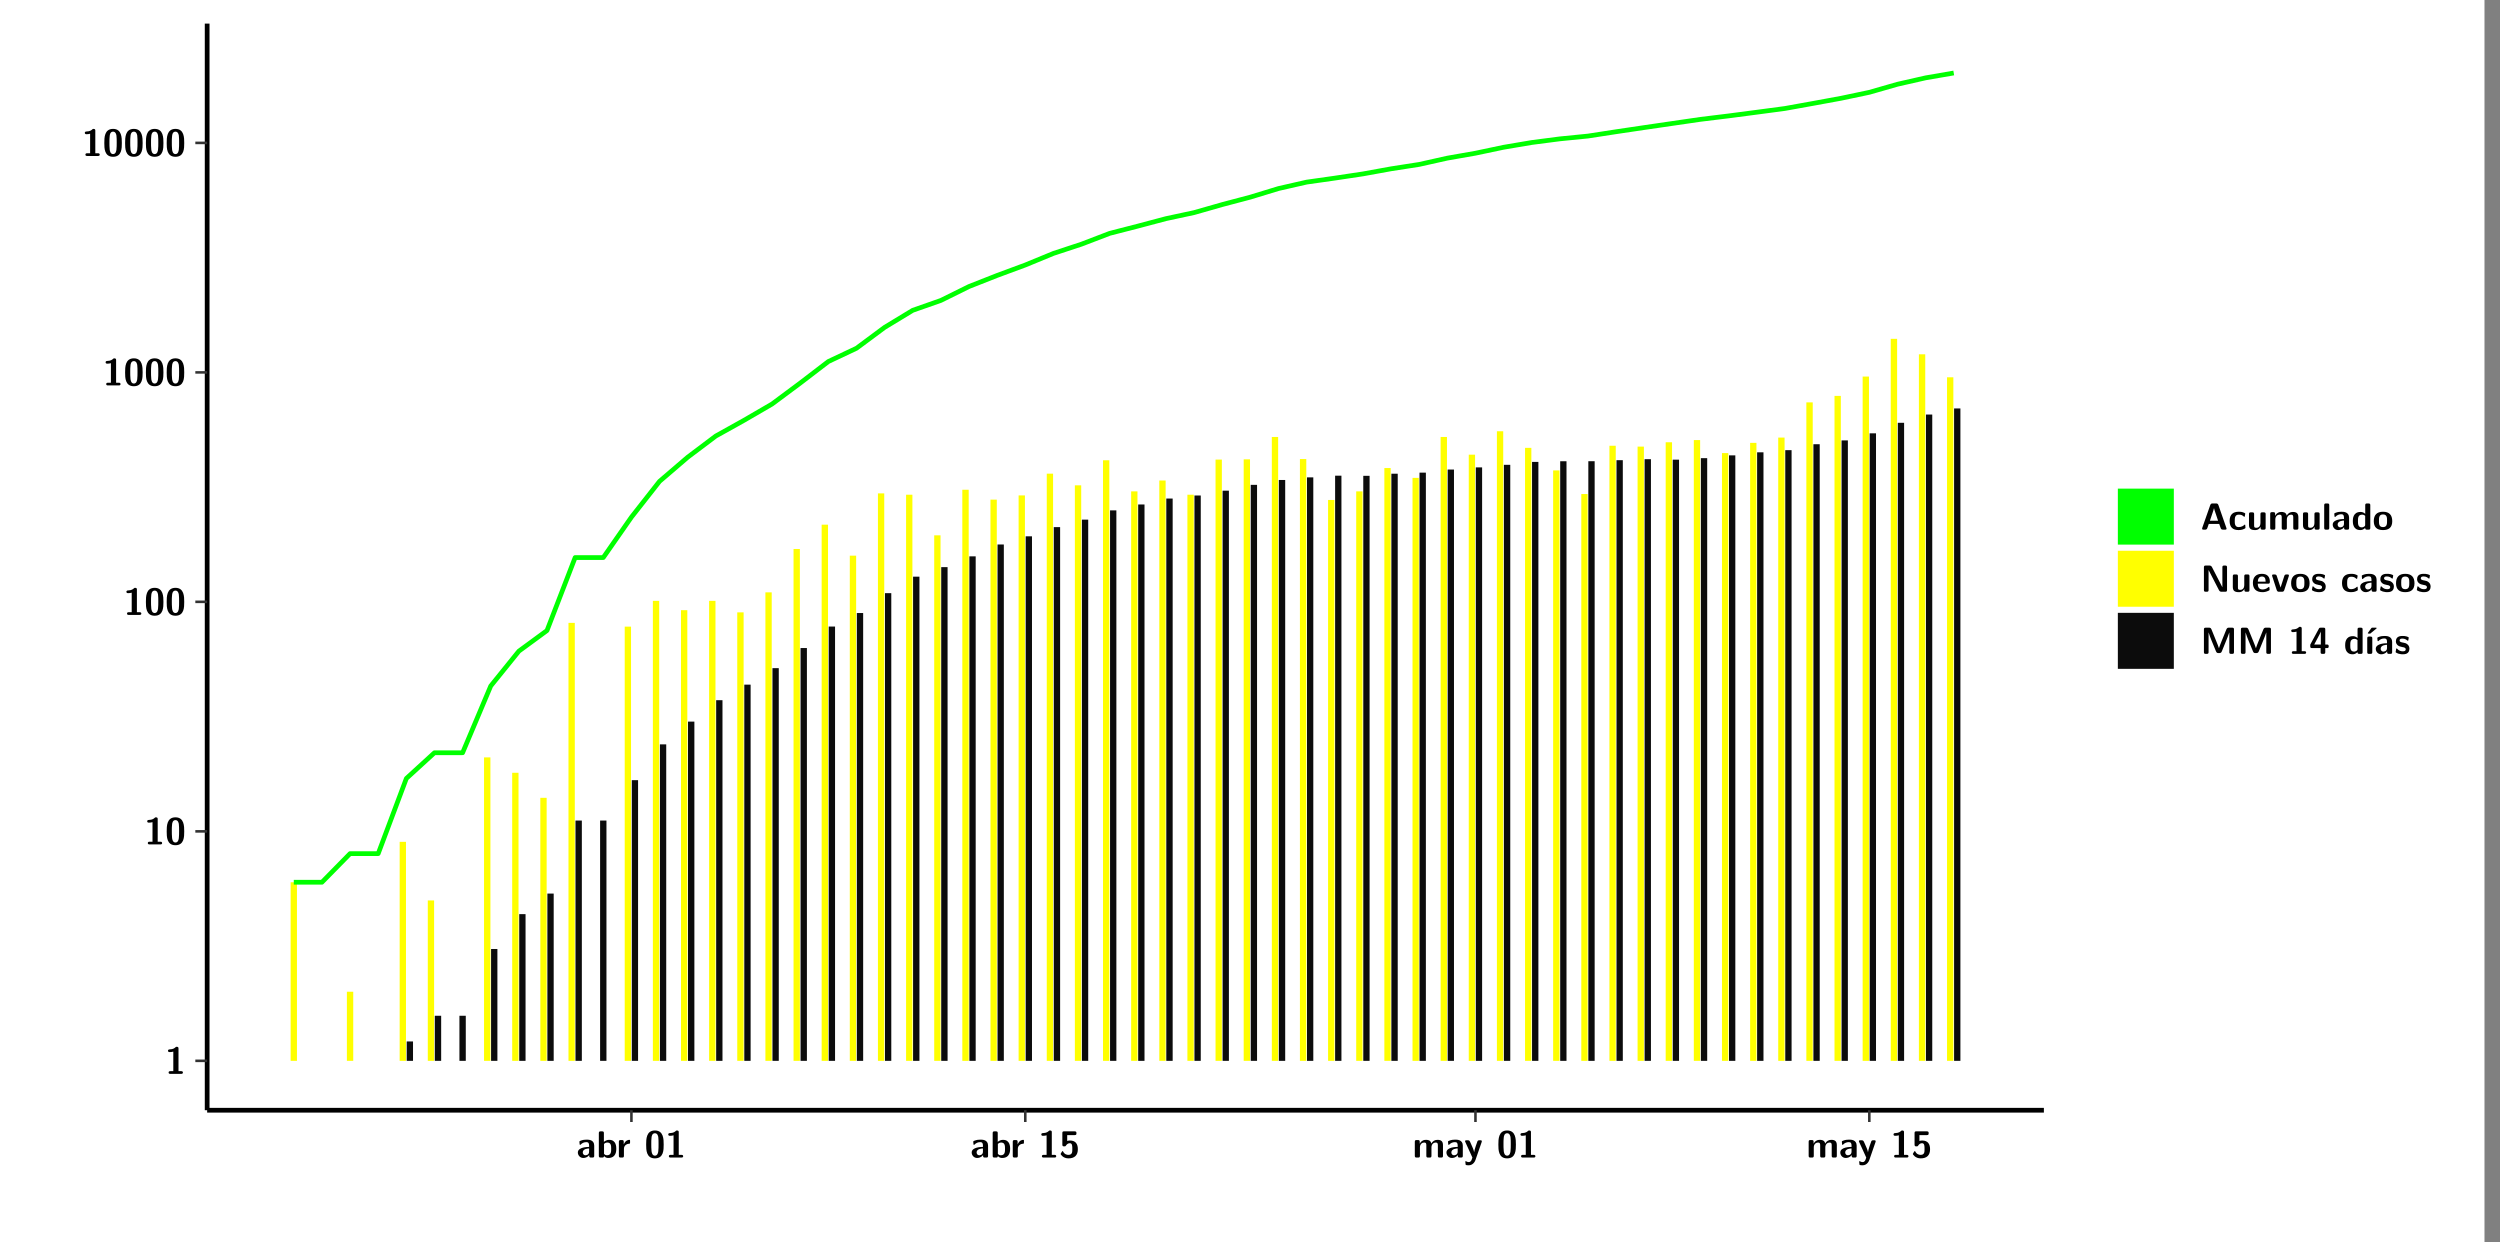 <?xml version="1.0" encoding="UTF-8"?>
<svg xmlns="http://www.w3.org/2000/svg" xmlns:xlink="http://www.w3.org/1999/xlink" width="579.653pt" height="288pt" viewBox="0 0 579.653 288" version="1.1">
<rect x="0" y="0" width="579.653" height="288" fill="#808080" stroke="none"/>
<defs>
<g>
<symbol overflow="visible" id="glyph0-0">
<path style="stroke:none;" d=""/>
</symbol>
<symbol overflow="visible" id="glyph0-1">
<path style="stroke:none;" d="M 3.109 -5.859 C 3.109 -6.016 3.109 -6.281 2.719 -6.281 C 2.547 -6.281 2.516 -6.266 2.406 -6.156 C 2.25 -6.016 1.922 -5.688 1.047 -5.672 C 0.891 -5.672 0.672 -5.609 0.672 -5.359 C 0.672 -5.047 0.969 -5.047 1.094 -5.047 C 1.344 -5.047 1.656 -5.078 1.906 -5.156 L 1.906 -0.625 L 1.234 -0.625 C 1.109 -0.625 0.812 -0.625 0.812 -0.312 C 0.812 0 1.109 0 1.234 0 L 3.719 0 C 3.828 0 4.141 0 4.141 -0.312 C 4.141 -0.625 3.828 -0.625 3.719 -0.625 L 3.109 -0.625 Z M 3.109 -5.859 "/>
</symbol>
<symbol overflow="visible" id="glyph0-2">
<path style="stroke:none;" d="M 4.438 -3 C 4.438 -4.203 4.438 -6.281 2.406 -6.281 C 0.375 -6.281 0.375 -4.219 0.375 -3 C 0.375 -1.812 0.375 0.188 2.406 0.188 C 4.438 0.188 4.438 -1.781 4.438 -3 Z M 2.406 -0.438 C 1.75 -0.438 1.656 -1.25 1.625 -1.484 C 1.562 -1.953 1.562 -2.766 1.562 -3.125 C 1.562 -3.641 1.562 -4.203 1.625 -4.641 C 1.641 -4.875 1.734 -5.641 2.406 -5.641 C 3.047 -5.641 3.156 -4.906 3.188 -4.734 C 3.25 -4.281 3.25 -3.594 3.25 -3.125 C 3.25 -2.625 3.25 -1.953 3.188 -1.469 C 3.156 -1.234 3.062 -0.438 2.406 -0.438 Z M 2.406 -0.438 "/>
</symbol>
<symbol overflow="visible" id="glyph0-3">
<path style="stroke:none;" d="M 4.062 -2.766 C 4.062 -4.156 2.734 -4.156 2.297 -4.156 C 1.891 -4.156 1.453 -4.125 0.859 -3.891 C 0.672 -3.797 0.625 -3.781 0.625 -3.688 C 0.625 -3.625 0.688 -3.109 0.688 -3.047 C 0.703 -2.984 0.75 -2.938 0.812 -2.938 C 0.844 -2.938 0.875 -2.969 0.906 -3 C 1.281 -3.391 1.719 -3.578 2.266 -3.578 C 2.734 -3.578 2.875 -3.297 2.875 -2.781 L 2.875 -2.469 C 2.562 -2.469 0.266 -2.453 0.266 -1.172 C 0.266 -0.547 0.766 0.094 1.531 0.094 C 1.828 0.094 2.484 0.016 2.906 -0.594 L 2.906 -0.422 C 2.906 -0.141 2.969 0 3.328 0 L 3.641 0 C 3.984 0 4.062 -0.109 4.062 -0.422 Z M 2.875 -1.344 C 2.875 -0.531 2.047 -0.531 2.016 -0.531 C 1.641 -0.531 1.406 -0.844 1.406 -1.188 C 1.406 -2.047 2.625 -2.109 2.875 -2.109 Z M 2.875 -1.344 "/>
</symbol>
<symbol overflow="visible" id="glyph0-4">
<path style="stroke:none;" d="M 1.703 -5.656 C 1.703 -5.938 1.641 -6.078 1.281 -6.078 L 0.953 -6.078 C 0.641 -6.078 0.531 -5.984 0.531 -5.656 L 0.531 -0.422 C 0.531 -0.109 0.625 0 0.953 0 L 1.312 0 C 1.453 0 1.719 0 1.734 -0.344 C 2.125 0.094 2.578 0.094 2.719 0.094 C 4.578 0.094 4.578 -1.594 4.578 -2.031 C 4.578 -2.453 4.578 -4.109 2.938 -4.109 C 2.219 -4.109 1.781 -3.703 1.703 -3.625 Z M 1.734 -3.172 C 1.844 -3.281 2.109 -3.484 2.5 -3.484 C 3.391 -3.484 3.391 -2.672 3.391 -2.016 C 3.391 -1.375 3.391 -0.531 2.406 -0.531 C 2.047 -0.531 1.828 -0.75 1.734 -0.875 Z M 1.734 -3.172 "/>
</symbol>
<symbol overflow="visible" id="glyph0-5">
<path style="stroke:none;" d="M 1.703 -2.016 C 1.703 -2.844 2.391 -3.188 2.938 -3.219 C 3.109 -3.234 3.125 -3.234 3.125 -3.469 L 3.125 -3.875 C 3.125 -4.047 3.125 -4.109 2.969 -4.109 C 2.719 -4.109 2.078 -4.031 1.672 -3.078 L 1.656 -3.078 L 1.656 -3.641 C 1.656 -3.922 1.594 -4.062 1.234 -4.062 L 0.953 -4.062 C 0.641 -4.062 0.531 -3.969 0.531 -3.641 L 0.531 -0.422 C 0.531 -0.109 0.625 0 0.953 0 L 1.281 0 C 1.609 0 1.703 -0.109 1.703 -0.422 Z M 1.703 -2.016 "/>
</symbol>
<symbol overflow="visible" id="glyph0-6">
<path style="stroke:none;" d="M 1.859 -5.203 L 3.578 -5.203 C 4 -5.203 4 -5.406 4 -5.641 C 4 -5.875 4 -6.078 3.578 -6.078 L 1.141 -6.078 C 0.875 -6.078 0.734 -6.031 0.734 -5.688 L 0.734 -3 C 0.734 -2.609 0.922 -2.594 1.172 -2.594 C 1.391 -2.594 1.469 -2.594 1.594 -2.812 C 1.812 -3.141 2.109 -3.328 2.469 -3.328 C 3.047 -3.328 3.047 -2.656 3.047 -1.969 C 3.047 -1.297 3.047 -0.625 2.125 -0.625 C 1.844 -0.625 1.25 -0.703 0.906 -1.406 C 0.875 -1.453 0.844 -1.5 0.781 -1.5 C 0.719 -1.5 0.703 -1.469 0.656 -1.391 C 0.531 -1.188 0.328 -0.891 0.328 -0.828 C 0.328 -0.75 0.891 0.188 2.141 0.188 C 3.562 0.188 4.328 -0.516 4.328 -1.938 C 4.328 -3.094 3.844 -3.953 2.5 -3.953 C 2.281 -3.953 2.078 -3.922 1.859 -3.844 Z M 1.859 -5.203 "/>
</symbol>
<symbol overflow="visible" id="glyph0-7">
<path style="stroke:none;" d="M 7.062 -2.844 C 7.062 -3.75 6.672 -4.109 5.781 -4.109 C 5.156 -4.109 4.688 -3.828 4.359 -3.25 C 4.219 -4.078 3.484 -4.109 3.109 -4.109 C 2.938 -4.109 2.578 -4.109 2.188 -3.828 C 1.906 -3.625 1.734 -3.344 1.672 -3.203 L 1.672 -3.641 C 1.672 -3.922 1.609 -4.062 1.25 -4.062 L 0.953 -4.062 C 0.625 -4.062 0.531 -3.969 0.531 -3.641 L 0.531 -0.422 C 0.531 -0.109 0.625 0 0.953 0 L 1.297 0 C 1.625 0 1.719 -0.109 1.719 -0.422 L 1.719 -2.359 C 1.719 -3.141 2.25 -3.484 2.688 -3.484 C 3.109 -3.484 3.203 -3.297 3.203 -2.828 L 3.203 -0.422 C 3.203 -0.109 3.297 0 3.625 0 L 3.969 0 C 4.297 0 4.391 -0.109 4.391 -0.422 L 4.391 -2.359 C 4.391 -3.141 4.922 -3.484 5.359 -3.484 C 5.781 -3.484 5.875 -3.297 5.875 -2.828 L 5.875 -0.422 C 5.875 -0.109 5.969 0 6.297 0 L 6.641 0 C 6.984 0 7.062 -0.109 7.062 -0.422 Z M 7.062 -2.844 "/>
</symbol>
<symbol overflow="visible" id="glyph0-8">
<path style="stroke:none;" d="M 4.109 -3.609 C 4.141 -3.719 4.141 -3.734 4.141 -3.781 C 4.141 -4.016 3.906 -4.016 3.797 -4.016 L 3.609 -4.016 C 3.469 -4.016 3.266 -4.016 3.141 -3.812 C 3.109 -3.766 2.406 -1.828 2.359 -1.25 L 2.344 -1.25 C 2.312 -1.672 1.953 -2.484 1.562 -3.328 C 1.328 -3.891 1.266 -4.016 0.828 -4.016 L 0.594 -4.016 C 0.469 -4.016 0.25 -4.016 0.25 -3.781 C 0.25 -3.75 0.281 -3.688 0.297 -3.641 L 1.953 0 C 1.891 0.188 1.859 0.281 1.828 0.375 C 1.734 0.656 1.578 1.047 1.109 1.047 C 0.812 1.047 0.609 0.922 0.516 0.875 C 0.469 0.844 0.453 0.828 0.422 0.828 C 0.391 0.828 0.312 0.859 0.312 0.969 C 0.312 1.031 0.375 1.641 0.391 1.672 C 0.469 1.781 0.953 1.797 1.094 1.797 C 2.172 1.797 2.609 0.766 2.672 0.547 Z M 4.109 -3.609 "/>
</symbol>
<symbol overflow="visible" id="glyph0-9">
<path style="stroke:none;" d="M 4.156 -5.703 C 4.031 -6.078 3.766 -6.078 3.594 -6.078 L 2.828 -6.078 C 2.641 -6.078 2.391 -6.078 2.266 -5.703 L 0.406 -0.406 C 0.375 -0.297 0.375 -0.281 0.375 -0.234 C 0.375 0 0.594 0 0.703 0 L 1.031 0 C 1.188 0 1.453 0 1.578 -0.344 L 1.922 -1.328 L 4.344 -1.328 L 4.641 -0.484 C 4.75 -0.172 4.812 0 5.234 0 L 5.703 0 C 5.828 0 6.047 0 6.047 -0.234 C 6.047 -0.281 6.047 -0.297 6 -0.406 Z M 2.812 -3.938 C 2.938 -4.328 3.062 -4.656 3.125 -4.969 L 3.141 -4.969 C 3.188 -4.766 3.188 -4.75 3.25 -4.547 L 4.078 -2.078 L 2.188 -2.078 Z M 2.812 -3.938 "/>
</symbol>
<symbol overflow="visible" id="glyph0-10">
<path style="stroke:none;" d="M 4 -0.438 C 4 -0.531 3.969 -0.938 3.953 -1.047 C 3.953 -1.078 3.938 -1.172 3.844 -1.172 C 3.812 -1.172 3.797 -1.172 3.703 -1.078 C 3.562 -0.953 3.141 -0.594 2.422 -0.594 C 1.516 -0.594 1.516 -1.469 1.516 -2.031 C 1.516 -2.75 1.562 -3.484 2.453 -3.484 C 3.031 -3.484 3.266 -3.344 3.578 -3.078 C 3.688 -2.984 3.703 -2.984 3.734 -2.984 C 3.828 -2.984 3.844 -3.062 3.844 -3.094 C 3.859 -3.172 3.953 -3.656 3.953 -3.703 C 3.953 -3.781 3.891 -3.812 3.75 -3.891 C 3.328 -4.078 3.062 -4.156 2.453 -4.156 C 1.141 -4.156 0.328 -3.547 0.328 -2.016 C 0.328 -0.562 1.078 0.094 2.406 0.094 C 2.641 0.094 3.172 0.094 3.75 -0.203 C 4 -0.344 4 -0.344 4 -0.438 Z M 4 -0.438 "/>
</symbol>
<symbol overflow="visible" id="glyph0-11">
<path style="stroke:none;" d="M 4.391 -3.594 C 4.391 -3.875 4.328 -4.016 3.969 -4.016 L 3.609 -4.016 C 3.281 -4.016 3.188 -3.906 3.188 -3.594 L 3.188 -1.516 C 3.188 -0.938 2.891 -0.438 2.266 -0.438 C 1.766 -0.438 1.719 -0.562 1.719 -1.031 L 1.719 -3.594 C 1.719 -3.875 1.656 -4.016 1.297 -4.016 L 0.953 -4.016 C 0.625 -4.016 0.531 -3.922 0.531 -3.594 L 0.531 -1.109 C 0.531 -0.172 1.031 0.094 1.953 0.094 C 2.188 0.094 2.812 0.094 3.219 -0.656 L 3.219 -0.422 C 3.219 -0.141 3.281 0 3.641 0 L 3.969 0 C 4.297 0 4.391 -0.109 4.391 -0.422 Z M 4.391 -3.594 "/>
</symbol>
<symbol overflow="visible" id="glyph0-12">
<path style="stroke:none;" d="M 1.703 -5.656 C 1.703 -5.938 1.641 -6.078 1.281 -6.078 L 0.953 -6.078 C 0.641 -6.078 0.531 -5.984 0.531 -5.656 L 0.531 -0.422 C 0.531 -0.109 0.625 0 0.953 0 L 1.281 0 C 1.609 0 1.703 -0.109 1.703 -0.422 Z M 1.703 -5.656 "/>
</symbol>
<symbol overflow="visible" id="glyph0-13">
<path style="stroke:none;" d="M 4.375 -5.656 C 4.375 -5.938 4.312 -6.078 3.953 -6.078 L 3.625 -6.078 C 3.297 -6.078 3.203 -5.969 3.203 -5.656 L 3.203 -3.672 C 2.812 -4.047 2.375 -4.109 2.109 -4.109 C 0.328 -4.109 0.328 -2.422 0.328 -2 C 0.328 -1.594 0.328 0.094 2.062 0.094 C 2.422 0.094 2.812 -0.016 3.188 -0.406 C 3.188 -0.094 3.297 0 3.609 0 L 3.953 0 C 4.281 0 4.375 -0.109 4.375 -0.422 Z M 3.188 -1.094 C 3.188 -0.953 3.188 -0.875 2.922 -0.688 C 2.703 -0.547 2.5 -0.531 2.406 -0.531 C 1.516 -0.531 1.516 -1.344 1.516 -2 C 1.516 -2.656 1.516 -3.484 2.5 -3.484 C 2.75 -3.484 2.984 -3.391 3.188 -3.203 Z M 3.188 -1.094 "/>
</symbol>
<symbol overflow="visible" id="glyph0-14">
<path style="stroke:none;" d="M 4.547 -1.969 C 4.547 -3.406 3.844 -4.156 2.406 -4.156 C 0.953 -4.156 0.266 -3.391 0.266 -1.969 C 0.266 -0.547 1.031 0.094 2.406 0.094 C 3.781 0.094 4.547 -0.531 4.547 -1.969 Z M 2.406 -0.594 C 1.469 -0.594 1.469 -1.375 1.469 -2.078 C 1.469 -2.75 1.469 -3.531 2.406 -3.531 C 3.344 -3.531 3.344 -2.766 3.344 -2.078 C 3.344 -1.391 3.344 -0.594 2.406 -0.594 Z M 2.406 -0.594 "/>
</symbol>
<symbol overflow="visible" id="glyph0-15">
<path style="stroke:none;" d="M 2.656 -5.734 C 2.469 -6.078 2.203 -6.078 2.031 -6.078 L 1.219 -6.078 C 0.906 -6.078 0.797 -5.984 0.797 -5.656 L 0.797 -0.422 C 0.797 -0.109 0.891 0 1.219 0 L 1.453 0 C 1.781 0 1.875 -0.109 1.875 -0.422 L 1.875 -5.016 L 1.891 -5.016 L 4.297 -0.344 C 4.484 0 4.75 0 4.922 0 L 5.734 0 C 6.062 0 6.156 -0.109 6.156 -0.422 L 6.156 -5.656 C 6.156 -5.938 6.094 -6.078 5.734 -6.078 L 5.5 -6.078 C 5.156 -6.078 5.078 -5.969 5.078 -5.656 L 5.078 -1.062 L 5.062 -1.062 Z M 2.656 -5.734 "/>
</symbol>
<symbol overflow="visible" id="glyph0-16">
<path style="stroke:none;" d="M 3.781 -1.875 C 3.984 -1.875 4.203 -1.891 4.203 -2.281 C 4.203 -3.406 3.672 -4.156 2.359 -4.156 C 0.969 -4.156 0.266 -3.375 0.266 -2.047 C 0.266 -0.609 1.109 0.094 2.484 0.094 C 2.812 0.094 3.312 0.047 3.891 -0.234 C 4.078 -0.328 4.141 -0.359 4.141 -0.469 C 4.141 -0.531 4.125 -0.781 4.109 -0.844 C 4.078 -1.125 4.062 -1.125 3.984 -1.125 C 3.953 -1.125 3.938 -1.125 3.844 -1.047 C 3.328 -0.594 2.797 -0.531 2.516 -0.531 C 1.531 -0.531 1.422 -1.312 1.391 -1.875 Z M 1.406 -2.344 C 1.422 -2.875 1.609 -3.531 2.359 -3.531 C 3.062 -3.531 3.203 -3.031 3.219 -2.344 Z M 1.406 -2.344 "/>
</symbol>
<symbol overflow="visible" id="glyph0-17">
<path style="stroke:none;" d="M 4.109 -3.609 C 4.141 -3.719 4.141 -3.75 4.141 -3.766 C 4.141 -4.016 3.922 -4.016 3.797 -4.016 L 3.609 -4.016 C 3.25 -4.016 3.141 -3.891 3.062 -3.641 L 2.203 -0.984 L 1.328 -3.641 C 1.266 -3.828 1.203 -4.016 0.781 -4.016 L 0.578 -4.016 C 0.453 -4.016 0.234 -4.016 0.234 -3.766 C 0.234 -3.75 0.234 -3.719 0.266 -3.609 L 1.312 -0.375 C 1.438 0 1.703 0 1.859 0 L 2.5 0 C 2.672 0 2.938 0 3.062 -0.375 Z M 4.109 -3.609 "/>
</symbol>
<symbol overflow="visible" id="glyph0-18">
<path style="stroke:none;" d="M 3.469 -1.234 C 3.469 -1.734 3.203 -2.031 3.047 -2.172 C 2.703 -2.484 2.391 -2.547 2.031 -2.609 C 1.547 -2.703 1.188 -2.766 1.188 -3.109 C 1.188 -3.469 1.484 -3.547 1.828 -3.547 C 2.406 -3.547 2.719 -3.328 2.953 -3.125 C 3.047 -3.047 3.062 -3.047 3.094 -3.047 C 3.188 -3.047 3.203 -3.125 3.203 -3.156 C 3.219 -3.219 3.312 -3.719 3.312 -3.766 C 3.312 -3.906 2.844 -4.031 2.75 -4.062 C 2.406 -4.156 2.125 -4.156 1.891 -4.156 C 1.5 -4.156 0.328 -4.156 0.328 -2.906 C 0.328 -2.484 0.516 -2.219 0.75 -2 C 1.062 -1.734 1.406 -1.672 1.906 -1.562 C 2.156 -1.531 2.609 -1.453 2.609 -1.062 C 2.609 -0.656 2.266 -0.594 1.922 -0.594 C 1.531 -0.594 1.047 -0.703 0.625 -1.188 C 0.594 -1.234 0.562 -1.266 0.516 -1.266 C 0.422 -1.266 0.406 -1.188 0.391 -1.125 C 0.375 -1.016 0.266 -0.516 0.266 -0.422 C 0.266 -0.266 0.922 -0.062 0.922 -0.047 C 1.406 0.094 1.766 0.094 1.922 0.094 C 2.359 0.094 3.469 0.062 3.469 -1.234 Z M 3.469 -1.234 "/>
</symbol>
<symbol overflow="visible" id="glyph0-19">
<path style="stroke:none;" d="M 4.859 -2.859 C 4.688 -2.422 4.359 -1.609 4.281 -1.312 C 4.203 -1.625 3.844 -2.484 3.656 -2.953 L 2.531 -5.719 C 2.391 -6.078 2.109 -6.078 1.953 -6.078 L 1.219 -6.078 C 0.906 -6.078 0.797 -5.984 0.797 -5.656 L 0.797 -0.422 C 0.797 -0.109 0.891 0 1.219 0 L 1.453 0 C 1.781 0 1.875 -0.109 1.875 -0.422 L 1.875 -4.953 L 1.891 -4.953 C 1.984 -4.562 2.375 -3.578 2.578 -3.062 L 3.609 -0.562 C 3.766 -0.188 3.969 -0.188 4.266 -0.188 C 4.562 -0.188 4.781 -0.188 4.938 -0.562 L 6.062 -3.328 C 6.141 -3.531 6.625 -4.719 6.672 -4.953 L 6.688 -4.953 L 6.688 -0.422 C 6.688 -0.141 6.75 0 7.109 0 L 7.344 0 C 7.672 0 7.766 -0.109 7.766 -0.422 L 7.766 -5.656 C 7.766 -5.938 7.703 -6.078 7.344 -6.078 L 6.609 -6.078 C 6.391 -6.078 6.172 -6.062 6.016 -5.703 Z M 4.859 -2.859 "/>
</symbol>
<symbol overflow="visible" id="glyph0-20">
<path style="stroke:none;" d="M 0.344 -2.297 C 0.266 -2.172 0.266 -2.141 0.266 -1.984 L 0.266 -1.766 C 0.266 -1.484 0.328 -1.344 0.688 -1.344 L 2.672 -1.344 L 2.672 -0.422 C 2.672 -0.141 2.719 0 3.078 0 L 3.328 0 C 3.656 0 3.75 -0.109 3.75 -0.422 L 3.75 -1.344 L 4.125 -1.344 C 4.391 -1.344 4.547 -1.406 4.547 -1.75 C 4.547 -2.078 4.422 -2.172 4.125 -2.172 L 3.75 -2.172 L 3.75 -5.656 C 3.75 -5.984 3.656 -6.078 3.328 -6.078 L 2.688 -6.078 C 2.531 -6.078 2.391 -6.078 2.281 -5.875 Z M 1.188 -2.172 C 2.578 -4.75 2.672 -5.016 2.703 -5.156 L 2.719 -5.156 L 2.719 -2.172 Z M 1.188 -2.172 "/>
</symbol>
<symbol overflow="visible" id="glyph0-21">
<path style="stroke:none;" d="M 3.906 -5.844 C 3.953 -5.875 4 -5.922 4 -5.969 C 4 -6.078 3.906 -6.078 3.766 -6.078 L 3.047 -6.078 C 2.875 -6.078 2.859 -6.078 2.781 -5.984 L 2.031 -4.953 C 1.953 -4.859 1.953 -4.844 1.953 -4.828 C 1.953 -4.703 2.047 -4.703 2.188 -4.703 L 2.516 -4.703 Z M 3.906 -5.844 "/>
</symbol>
<symbol overflow="visible" id="glyph0-22">
<path style="stroke:none;" d="M 1.703 -3.594 C 1.703 -3.875 1.641 -4.016 1.281 -4.016 L 0.953 -4.016 C 0.641 -4.016 0.531 -3.922 0.531 -3.594 L 0.531 -0.422 C 0.531 -0.109 0.625 0 0.953 0 L 1.281 0 C 1.609 0 1.703 -0.109 1.703 -0.422 Z M 1.703 -3.594 "/>
</symbol>
</g>
<clipPath id="clip1">
  <path d="M 0 0 L 576.008 0 L 576.008 288 L 0 288 Z M 0 0 "/>
</clipPath>
<clipPath id="clip2">
  <path d="M 48.031 5.477 L 473.898 5.477 L 473.898 257.414 L 48.031 257.414 Z M 48.031 5.477 "/>
</clipPath>
</defs>
<g id="surface1">
<g clip-path="url(#clip1)" clip-rule="nonzero">
<path style="fill-rule:nonzero;fill:rgb(100%,100%,100%);fill-opacity:1;stroke-width:0.598;stroke-linecap:round;stroke-linejoin:round;stroke:rgb(100%,100%,100%);stroke-opacity:1;stroke-miterlimit:10;" d="M 0 0 L 0 288.004 L 576.008 288.004 L 576.008 0 Z M 0 0 " transform="matrix(1,0,0,-1,0,288)"/>
</g>
<g clip-path="url(#clip2)" clip-rule="nonzero">
<path style=" stroke:none;fill-rule:nonzero;fill:rgb(100%,100%,100%);fill-opacity:1;" d="M 48.031 257.414 L 48.031 5.477 L 473.898 5.477 L 473.898 257.414 Z M 48.031 257.414 "/>
</g>
<path style=" stroke:none;fill-rule:nonzero;fill:rgb(100%,100%,0%);fill-opacity:1;" d="M 67.387 245.969 L 67.387 204.562 L 68.852 204.562 L 68.852 245.969 Z M 67.387 245.969 "/>
<path style=" stroke:none;fill-rule:nonzero;fill:rgb(100%,100%,0%);fill-opacity:1;" d="M 80.43 245.969 L 80.43 229.945 L 81.902 229.945 L 81.902 245.969 Z M 80.43 245.969 "/>
<path style=" stroke:none;fill-rule:nonzero;fill:rgb(100%,100%,0%);fill-opacity:1;" d="M 92.664 245.969 L 92.664 195.188 L 94.129 195.188 L 94.129 245.969 Z M 92.664 245.969 "/>
<path style=" stroke:none;fill-rule:nonzero;fill:rgb(4.999%,4.999%,4.999%);fill-opacity:1;" d="M 94.297 245.969 L 94.297 241.473 L 95.762 241.473 L 95.762 245.969 Z M 94.297 245.969 "/>
<path style=" stroke:none;fill-rule:nonzero;fill:rgb(100%,100%,0%);fill-opacity:1;" d="M 99.188 245.969 L 99.188 208.777 L 100.652 208.777 L 100.652 245.969 Z M 99.188 245.969 "/>
<path style=" stroke:none;fill-rule:nonzero;fill:rgb(4.999%,4.999%,4.999%);fill-opacity:1;" d="M 100.812 245.969 L 100.812 235.516 L 102.289 235.516 L 102.289 245.969 Z M 100.812 245.969 "/>
<path style=" stroke:none;fill-rule:nonzero;fill:rgb(4.999%,4.999%,4.999%);fill-opacity:1;" d="M 106.523 245.969 L 106.523 235.516 L 107.996 235.516 L 107.996 245.969 Z M 106.523 245.969 "/>
<path style=" stroke:none;fill-rule:nonzero;fill:rgb(100%,100%,0%);fill-opacity:1;" d="M 112.23 245.969 L 112.23 175.609 L 113.707 175.609 L 113.707 245.969 Z M 112.23 245.969 "/>
<path style=" stroke:none;fill-rule:nonzero;fill:rgb(4.999%,4.999%,4.999%);fill-opacity:1;" d="M 113.863 245.969 L 113.863 220.035 L 115.328 220.035 L 115.328 245.969 Z M 113.863 245.969 "/>
<path style=" stroke:none;fill-rule:nonzero;fill:rgb(100%,100%,0%);fill-opacity:1;" d="M 118.758 245.969 L 118.758 179.176 L 120.223 179.176 L 120.223 245.969 Z M 118.758 245.969 "/>
<path style=" stroke:none;fill-rule:nonzero;fill:rgb(4.999%,4.999%,4.999%);fill-opacity:1;" d="M 120.391 245.969 L 120.391 211.953 L 121.855 211.953 L 121.855 245.969 Z M 120.391 245.969 "/>
<path style=" stroke:none;fill-rule:nonzero;fill:rgb(100%,100%,0%);fill-opacity:1;" d="M 125.281 245.969 L 125.281 184.984 L 126.746 184.984 L 126.746 245.969 Z M 125.281 245.969 "/>
<path style=" stroke:none;fill-rule:nonzero;fill:rgb(4.999%,4.999%,4.999%);fill-opacity:1;" d="M 126.914 245.969 L 126.914 207.184 L 128.379 207.184 L 128.379 245.969 Z M 126.914 245.969 "/>
<path style=" stroke:none;fill-rule:nonzero;fill:rgb(100%,100%,0%);fill-opacity:1;" d="M 131.809 245.969 L 131.809 144.418 L 133.273 144.418 L 133.273 245.969 Z M 131.809 245.969 "/>
<path style=" stroke:none;fill-rule:nonzero;fill:rgb(4.999%,4.999%,4.999%);fill-opacity:1;" d="M 133.43 245.969 L 133.43 190.254 L 134.906 190.254 L 134.906 245.969 Z M 133.43 245.969 "/>
<path style=" stroke:none;fill-rule:nonzero;fill:rgb(4.999%,4.999%,4.999%);fill-opacity:1;" d="M 139.141 245.969 L 139.141 190.254 L 140.613 190.254 L 140.613 245.969 Z M 139.141 245.969 "/>
<path style=" stroke:none;fill-rule:nonzero;fill:rgb(100%,100%,0%);fill-opacity:1;" d="M 144.848 245.969 L 144.848 145.293 L 146.312 145.293 L 146.312 245.969 Z M 144.848 245.969 "/>
<path style=" stroke:none;fill-rule:nonzero;fill:rgb(4.999%,4.999%,4.999%);fill-opacity:1;" d="M 146.484 245.969 L 146.484 180.891 L 147.945 180.891 L 147.945 245.969 Z M 146.484 245.969 "/>
<path style=" stroke:none;fill-rule:nonzero;fill:rgb(100%,100%,0%);fill-opacity:1;" d="M 151.375 245.969 L 151.375 139.316 L 152.84 139.316 L 152.84 245.969 Z M 151.375 245.969 "/>
<path style=" stroke:none;fill-rule:nonzero;fill:rgb(4.999%,4.999%,4.999%);fill-opacity:1;" d="M 153.008 245.969 L 153.008 172.59 L 154.473 172.59 L 154.473 245.969 Z M 153.008 245.969 "/>
<path style=" stroke:none;fill-rule:nonzero;fill:rgb(100%,100%,0%);fill-opacity:1;" d="M 157.898 245.969 L 157.898 141.477 L 159.363 141.477 L 159.363 245.969 Z M 157.898 245.969 "/>
<path style=" stroke:none;fill-rule:nonzero;fill:rgb(4.999%,4.999%,4.999%);fill-opacity:1;" d="M 159.523 245.969 L 159.523 167.312 L 161 167.312 L 161 245.969 Z M 159.523 245.969 "/>
<path style=" stroke:none;fill-rule:nonzero;fill:rgb(100%,100%,0%);fill-opacity:1;" d="M 164.414 245.969 L 164.414 139.316 L 165.891 139.316 L 165.891 245.969 Z M 164.414 245.969 "/>
<path style=" stroke:none;fill-rule:nonzero;fill:rgb(4.999%,4.999%,4.999%);fill-opacity:1;" d="M 166.051 245.969 L 166.051 162.348 L 167.516 162.348 L 167.516 245.969 Z M 166.051 245.969 "/>
<path style=" stroke:none;fill-rule:nonzero;fill:rgb(100%,100%,0%);fill-opacity:1;" d="M 170.941 245.969 L 170.941 141.984 L 172.414 141.984 L 172.414 245.969 Z M 170.941 245.969 "/>
<path style=" stroke:none;fill-rule:nonzero;fill:rgb(4.999%,4.999%,4.999%);fill-opacity:1;" d="M 172.574 245.969 L 172.574 158.742 L 174.039 158.742 L 174.039 245.969 Z M 172.574 245.969 "/>
<path style=" stroke:none;fill-rule:nonzero;fill:rgb(100%,100%,0%);fill-opacity:1;" d="M 177.469 245.969 L 177.469 137.344 L 178.93 137.344 L 178.93 245.969 Z M 177.469 245.969 "/>
<path style=" stroke:none;fill-rule:nonzero;fill:rgb(4.999%,4.999%,4.999%);fill-opacity:1;" d="M 179.102 245.969 L 179.102 154.918 L 180.566 154.918 L 180.566 245.969 Z M 179.102 245.969 "/>
<path style=" stroke:none;fill-rule:nonzero;fill:rgb(100%,100%,0%);fill-opacity:1;" d="M 183.992 245.969 L 183.992 127.289 L 185.457 127.289 L 185.457 245.969 Z M 183.992 245.969 "/>
<path style=" stroke:none;fill-rule:nonzero;fill:rgb(4.999%,4.999%,4.999%);fill-opacity:1;" d="M 185.617 245.969 L 185.617 150.254 L 187.09 150.254 L 187.09 245.969 Z M 185.617 245.969 "/>
<path style=" stroke:none;fill-rule:nonzero;fill:rgb(100%,100%,0%);fill-opacity:1;" d="M 190.508 245.969 L 190.508 121.652 L 191.984 121.652 L 191.984 245.969 Z M 190.508 245.969 "/>
<path style=" stroke:none;fill-rule:nonzero;fill:rgb(4.999%,4.999%,4.999%);fill-opacity:1;" d="M 192.141 245.969 L 192.141 145.273 L 193.617 145.273 L 193.617 245.969 Z M 192.141 245.969 "/>
<path style=" stroke:none;fill-rule:nonzero;fill:rgb(100%,100%,0%);fill-opacity:1;" d="M 197.035 245.969 L 197.035 128.836 L 198.508 128.836 L 198.508 245.969 Z M 197.035 245.969 "/>
<path style=" stroke:none;fill-rule:nonzero;fill:rgb(4.999%,4.999%,4.999%);fill-opacity:1;" d="M 198.668 245.969 L 198.668 142.137 L 200.133 142.137 L 200.133 245.969 Z M 198.668 245.969 "/>
<path style=" stroke:none;fill-rule:nonzero;fill:rgb(100%,100%,0%);fill-opacity:1;" d="M 203.559 245.969 L 203.559 114.398 L 205.023 114.398 L 205.023 245.969 Z M 203.559 245.969 "/>
<path style=" stroke:none;fill-rule:nonzero;fill:rgb(4.999%,4.999%,4.999%);fill-opacity:1;" d="M 205.191 245.969 L 205.191 137.531 L 206.656 137.531 L 206.656 245.969 Z M 205.191 245.969 "/>
<path style=" stroke:none;fill-rule:nonzero;fill:rgb(100%,100%,0%);fill-opacity:1;" d="M 210.086 245.969 L 210.086 114.707 L 211.551 114.707 L 211.551 245.969 Z M 210.086 245.969 "/>
<path style=" stroke:none;fill-rule:nonzero;fill:rgb(4.999%,4.999%,4.999%);fill-opacity:1;" d="M 211.707 245.969 L 211.707 133.707 L 213.184 133.707 L 213.184 245.969 Z M 211.707 245.969 "/>
<path style=" stroke:none;fill-rule:nonzero;fill:rgb(100%,100%,0%);fill-opacity:1;" d="M 216.609 245.969 L 216.609 124.121 L 218.074 124.121 L 218.074 245.969 Z M 216.609 245.969 "/>
<path style=" stroke:none;fill-rule:nonzero;fill:rgb(4.999%,4.999%,4.999%);fill-opacity:1;" d="M 218.234 245.969 L 218.234 131.496 L 219.707 131.496 L 219.707 245.969 Z M 218.234 245.969 "/>
<path style=" stroke:none;fill-rule:nonzero;fill:rgb(100%,100%,0%);fill-opacity:1;" d="M 223.125 245.969 L 223.125 113.551 L 224.602 113.551 L 224.602 245.969 Z M 223.125 245.969 "/>
<path style=" stroke:none;fill-rule:nonzero;fill:rgb(4.999%,4.999%,4.999%);fill-opacity:1;" d="M 224.762 245.969 L 224.762 128.996 L 226.223 128.996 L 226.223 245.969 Z M 224.762 245.969 "/>
<path style=" stroke:none;fill-rule:nonzero;fill:rgb(100%,100%,0%);fill-opacity:1;" d="M 229.652 245.969 L 229.652 115.844 L 231.117 115.844 L 231.117 245.969 Z M 229.652 245.969 "/>
<path style=" stroke:none;fill-rule:nonzero;fill:rgb(4.999%,4.999%,4.999%);fill-opacity:1;" d="M 231.285 245.969 L 231.285 126.246 L 232.75 126.246 L 232.75 245.969 Z M 231.285 245.969 "/>
<path style=" stroke:none;fill-rule:nonzero;fill:rgb(100%,100%,0%);fill-opacity:1;" d="M 236.176 245.969 L 236.176 114.867 L 237.641 114.867 L 237.641 245.969 Z M 236.176 245.969 "/>
<path style=" stroke:none;fill-rule:nonzero;fill:rgb(4.999%,4.999%,4.999%);fill-opacity:1;" d="M 237.812 245.969 L 237.812 124.352 L 239.277 124.352 L 239.277 245.969 Z M 237.812 245.969 "/>
<path style=" stroke:none;fill-rule:nonzero;fill:rgb(100%,100%,0%);fill-opacity:1;" d="M 242.703 245.969 L 242.703 109.824 L 244.168 109.824 L 244.168 245.969 Z M 242.703 245.969 "/>
<path style=" stroke:none;fill-rule:nonzero;fill:rgb(4.999%,4.999%,4.999%);fill-opacity:1;" d="M 244.328 245.969 L 244.328 122.219 L 245.801 122.219 L 245.801 245.969 Z M 244.328 245.969 "/>
<path style=" stroke:none;fill-rule:nonzero;fill:rgb(100%,100%,0%);fill-opacity:1;" d="M 249.219 245.969 L 249.219 112.527 L 250.691 112.527 L 250.691 245.969 Z M 249.219 245.969 "/>
<path style=" stroke:none;fill-rule:nonzero;fill:rgb(4.999%,4.999%,4.999%);fill-opacity:1;" d="M 250.852 245.969 L 250.852 120.484 L 252.316 120.484 L 252.316 245.969 Z M 250.852 245.969 "/>
<path style=" stroke:none;fill-rule:nonzero;fill:rgb(100%,100%,0%);fill-opacity:1;" d="M 255.746 245.969 L 255.746 106.719 L 257.207 106.719 L 257.207 245.969 Z M 255.746 245.969 "/>
<path style=" stroke:none;fill-rule:nonzero;fill:rgb(4.999%,4.999%,4.999%);fill-opacity:1;" d="M 257.379 245.969 L 257.379 118.336 L 258.844 118.336 L 258.844 245.969 Z M 257.379 245.969 "/>
<path style=" stroke:none;fill-rule:nonzero;fill:rgb(100%,100%,0%);fill-opacity:1;" d="M 262.27 245.969 L 262.27 113.93 L 263.734 113.93 L 263.734 245.969 Z M 262.27 245.969 "/>
<path style=" stroke:none;fill-rule:nonzero;fill:rgb(4.999%,4.999%,4.999%);fill-opacity:1;" d="M 263.902 245.969 L 263.902 116.969 L 265.367 116.969 L 265.367 245.969 Z M 263.902 245.969 "/>
<path style=" stroke:none;fill-rule:nonzero;fill:rgb(100%,100%,0%);fill-opacity:1;" d="M 268.797 245.969 L 268.797 111.41 L 270.262 111.41 L 270.262 245.969 Z M 268.797 245.969 "/>
<path style=" stroke:none;fill-rule:nonzero;fill:rgb(4.999%,4.999%,4.999%);fill-opacity:1;" d="M 270.418 245.969 L 270.418 115.594 L 271.895 115.594 L 271.895 245.969 Z M 270.418 245.969 "/>
<path style=" stroke:none;fill-rule:nonzero;fill:rgb(100%,100%,0%);fill-opacity:1;" d="M 275.312 245.969 L 275.312 114.707 L 276.785 114.707 L 276.785 245.969 Z M 275.312 245.969 "/>
<path style=" stroke:none;fill-rule:nonzero;fill:rgb(4.999%,4.999%,4.999%);fill-opacity:1;" d="M 276.945 245.969 L 276.945 114.887 L 278.41 114.887 L 278.41 245.969 Z M 276.945 245.969 "/>
<path style=" stroke:none;fill-rule:nonzero;fill:rgb(100%,100%,0%);fill-opacity:1;" d="M 281.836 245.969 L 281.836 106.559 L 283.301 106.559 L 283.301 245.969 Z M 281.836 245.969 "/>
<path style=" stroke:none;fill-rule:nonzero;fill:rgb(4.999%,4.999%,4.999%);fill-opacity:1;" d="M 283.469 245.969 L 283.469 113.77 L 284.934 113.77 L 284.934 245.969 Z M 283.469 245.969 "/>
<path style=" stroke:none;fill-rule:nonzero;fill:rgb(100%,100%,0%);fill-opacity:1;" d="M 288.363 245.969 L 288.363 106.5 L 289.828 106.5 L 289.828 245.969 Z M 288.363 245.969 "/>
<path style=" stroke:none;fill-rule:nonzero;fill:rgb(4.999%,4.999%,4.999%);fill-opacity:1;" d="M 289.996 245.969 L 289.996 112.418 L 291.461 112.418 L 291.461 245.969 Z M 289.996 245.969 "/>
<path style=" stroke:none;fill-rule:nonzero;fill:rgb(100%,100%,0%);fill-opacity:1;" d="M 294.887 245.969 L 294.887 101.316 L 296.352 101.316 L 296.352 245.969 Z M 294.887 245.969 "/>
<path style=" stroke:none;fill-rule:nonzero;fill:rgb(4.999%,4.999%,4.999%);fill-opacity:1;" d="M 296.512 245.969 L 296.512 111.289 L 297.988 111.289 L 297.988 245.969 Z M 296.512 245.969 "/>
<path style=" stroke:none;fill-rule:nonzero;fill:rgb(100%,100%,0%);fill-opacity:1;" d="M 301.402 245.969 L 301.402 106.438 L 302.879 106.438 L 302.879 245.969 Z M 301.402 245.969 "/>
<path style=" stroke:none;fill-rule:nonzero;fill:rgb(4.999%,4.999%,4.999%);fill-opacity:1;" d="M 303.039 245.969 L 303.039 110.684 L 304.504 110.684 L 304.504 245.969 Z M 303.039 245.969 "/>
<path style=" stroke:none;fill-rule:nonzero;fill:rgb(100%,100%,0%);fill-opacity:1;" d="M 307.93 245.969 L 307.93 115.922 L 309.402 115.922 L 309.402 245.969 Z M 307.93 245.969 "/>
<path style=" stroke:none;fill-rule:nonzero;fill:rgb(4.999%,4.999%,4.999%);fill-opacity:1;" d="M 309.562 245.969 L 309.562 110.293 L 311.027 110.293 L 311.027 245.969 Z M 309.562 245.969 "/>
<path style=" stroke:none;fill-rule:nonzero;fill:rgb(100%,100%,0%);fill-opacity:1;" d="M 314.453 245.969 L 314.453 113.93 L 315.918 113.93 L 315.918 245.969 Z M 314.453 245.969 "/>
<path style=" stroke:none;fill-rule:nonzero;fill:rgb(4.999%,4.999%,4.999%);fill-opacity:1;" d="M 316.09 245.969 L 316.09 110.324 L 317.555 110.324 L 317.555 245.969 Z M 316.09 245.969 "/>
<path style=" stroke:none;fill-rule:nonzero;fill:rgb(100%,100%,0%);fill-opacity:1;" d="M 320.98 245.969 L 320.98 108.52 L 322.445 108.52 L 322.445 245.969 Z M 320.98 245.969 "/>
<path style=" stroke:none;fill-rule:nonzero;fill:rgb(4.999%,4.999%,4.999%);fill-opacity:1;" d="M 322.605 245.969 L 322.605 109.836 L 324.078 109.836 L 324.078 245.969 Z M 322.605 245.969 "/>
<path style=" stroke:none;fill-rule:nonzero;fill:rgb(100%,100%,0%);fill-opacity:1;" d="M 327.508 245.969 L 327.508 110.801 L 328.969 110.801 L 328.969 245.969 Z M 327.508 245.969 "/>
<path style=" stroke:none;fill-rule:nonzero;fill:rgb(4.999%,4.999%,4.999%);fill-opacity:1;" d="M 329.129 245.969 L 329.129 109.586 L 330.605 109.586 L 330.605 245.969 Z M 329.129 245.969 "/>
<path style=" stroke:none;fill-rule:nonzero;fill:rgb(100%,100%,0%);fill-opacity:1;" d="M 334.023 245.969 L 334.023 101.316 L 335.496 101.316 L 335.496 245.969 Z M 334.023 245.969 "/>
<path style=" stroke:none;fill-rule:nonzero;fill:rgb(4.999%,4.999%,4.999%);fill-opacity:1;" d="M 335.656 245.969 L 335.656 108.871 L 337.121 108.871 L 337.121 245.969 Z M 335.656 245.969 "/>
<path style=" stroke:none;fill-rule:nonzero;fill:rgb(100%,100%,0%);fill-opacity:1;" d="M 340.547 245.969 L 340.547 105.422 L 342.012 105.422 L 342.012 245.969 Z M 340.547 245.969 "/>
<path style=" stroke:none;fill-rule:nonzero;fill:rgb(4.999%,4.999%,4.999%);fill-opacity:1;" d="M 342.18 245.969 L 342.18 108.371 L 343.645 108.371 L 343.645 245.969 Z M 342.18 245.969 "/>
<path style=" stroke:none;fill-rule:nonzero;fill:rgb(100%,100%,0%);fill-opacity:1;" d="M 347.074 245.969 L 347.074 99.992 L 348.539 99.992 L 348.539 245.969 Z M 347.074 245.969 "/>
<path style=" stroke:none;fill-rule:nonzero;fill:rgb(4.999%,4.999%,4.999%);fill-opacity:1;" d="M 348.695 245.969 L 348.695 107.773 L 350.172 107.773 L 350.172 245.969 Z M 348.695 245.969 "/>
<path style=" stroke:none;fill-rule:nonzero;fill:rgb(100%,100%,0%);fill-opacity:1;" d="M 353.598 245.969 L 353.598 103.84 L 355.062 103.84 L 355.062 245.969 Z M 353.598 245.969 "/>
<path style=" stroke:none;fill-rule:nonzero;fill:rgb(4.999%,4.999%,4.999%);fill-opacity:1;" d="M 355.223 245.969 L 355.223 107.098 L 356.695 107.098 L 356.695 245.969 Z M 355.223 245.969 "/>
<path style=" stroke:none;fill-rule:nonzero;fill:rgb(100%,100%,0%);fill-opacity:1;" d="M 360.113 245.969 L 360.113 109.07 L 361.59 109.07 L 361.59 245.969 Z M 360.113 245.969 "/>
<path style=" stroke:none;fill-rule:nonzero;fill:rgb(4.999%,4.999%,4.999%);fill-opacity:1;" d="M 361.75 245.969 L 361.75 106.945 L 363.211 106.945 L 363.211 245.969 Z M 361.75 245.969 "/>
<path style=" stroke:none;fill-rule:nonzero;fill:rgb(100%,100%,0%);fill-opacity:1;" d="M 366.641 245.969 L 366.641 114.547 L 368.105 114.547 L 368.105 245.969 Z M 366.641 245.969 "/>
<path style=" stroke:none;fill-rule:nonzero;fill:rgb(4.999%,4.999%,4.999%);fill-opacity:1;" d="M 368.273 245.969 L 368.273 106.938 L 369.738 106.938 L 369.738 245.969 Z M 368.273 245.969 "/>
<path style=" stroke:none;fill-rule:nonzero;fill:rgb(100%,100%,0%);fill-opacity:1;" d="M 373.164 245.969 L 373.164 103.352 L 374.629 103.352 L 374.629 245.969 Z M 373.164 245.969 "/>
<path style=" stroke:none;fill-rule:nonzero;fill:rgb(4.999%,4.999%,4.999%);fill-opacity:1;" d="M 374.801 245.969 L 374.801 106.699 L 376.266 106.699 L 376.266 245.969 Z M 374.801 245.969 "/>
<path style=" stroke:none;fill-rule:nonzero;fill:rgb(100%,100%,0%);fill-opacity:1;" d="M 379.691 245.969 L 379.691 103.551 L 381.156 103.551 L 381.156 245.969 Z M 379.691 245.969 "/>
<path style=" stroke:none;fill-rule:nonzero;fill:rgb(4.999%,4.999%,4.999%);fill-opacity:1;" d="M 381.316 245.969 L 381.316 106.469 L 382.789 106.469 L 382.789 245.969 Z M 381.316 245.969 "/>
<path style=" stroke:none;fill-rule:nonzero;fill:rgb(100%,100%,0%);fill-opacity:1;" d="M 386.207 245.969 L 386.207 102.543 L 387.68 102.543 L 387.68 245.969 Z M 386.207 245.969 "/>
<path style=" stroke:none;fill-rule:nonzero;fill:rgb(4.999%,4.999%,4.999%);fill-opacity:1;" d="M 387.84 245.969 L 387.84 106.578 L 389.305 106.578 L 389.305 245.969 Z M 387.84 245.969 "/>
<path style=" stroke:none;fill-rule:nonzero;fill:rgb(100%,100%,0%);fill-opacity:1;" d="M 392.73 245.969 L 392.73 102.035 L 394.195 102.035 L 394.195 245.969 Z M 392.73 245.969 "/>
<path style=" stroke:none;fill-rule:nonzero;fill:rgb(4.999%,4.999%,4.999%);fill-opacity:1;" d="M 394.367 245.969 L 394.367 106.23 L 395.832 106.23 L 395.832 245.969 Z M 394.367 245.969 "/>
<path style=" stroke:none;fill-rule:nonzero;fill:rgb(100%,100%,0%);fill-opacity:1;" d="M 399.258 245.969 L 399.258 105.055 L 400.723 105.055 L 400.723 245.969 Z M 399.258 245.969 "/>
<path style=" stroke:none;fill-rule:nonzero;fill:rgb(4.999%,4.999%,4.999%);fill-opacity:1;" d="M 400.891 245.969 L 400.891 105.582 L 402.355 105.582 L 402.355 245.969 Z M 400.891 245.969 "/>
<path style=" stroke:none;fill-rule:nonzero;fill:rgb(100%,100%,0%);fill-opacity:1;" d="M 405.785 245.969 L 405.785 102.684 L 407.25 102.684 L 407.25 245.969 Z M 405.785 245.969 "/>
<path style=" stroke:none;fill-rule:nonzero;fill:rgb(4.999%,4.999%,4.999%);fill-opacity:1;" d="M 407.406 245.969 L 407.406 104.875 L 408.883 104.875 L 408.883 245.969 Z M 407.406 245.969 "/>
<path style=" stroke:none;fill-rule:nonzero;fill:rgb(100%,100%,0%);fill-opacity:1;" d="M 412.301 245.969 L 412.301 101.457 L 413.773 101.457 L 413.773 245.969 Z M 412.301 245.969 "/>
<path style=" stroke:none;fill-rule:nonzero;fill:rgb(4.999%,4.999%,4.999%);fill-opacity:1;" d="M 413.934 245.969 L 413.934 104.375 L 415.398 104.375 L 415.398 245.969 Z M 413.934 245.969 "/>
<path style=" stroke:none;fill-rule:nonzero;fill:rgb(100%,100%,0%);fill-opacity:1;" d="M 418.824 245.969 L 418.824 93.297 L 420.301 93.297 L 420.301 245.969 Z M 418.824 245.969 "/>
<path style=" stroke:none;fill-rule:nonzero;fill:rgb(4.999%,4.999%,4.999%);fill-opacity:1;" d="M 420.457 245.969 L 420.457 103 L 421.922 103 L 421.922 245.969 Z M 420.457 245.969 "/>
<path style=" stroke:none;fill-rule:nonzero;fill:rgb(100%,100%,0%);fill-opacity:1;" d="M 425.352 245.969 L 425.352 91.793 L 426.816 91.793 L 426.816 245.969 Z M 425.352 245.969 "/>
<path style=" stroke:none;fill-rule:nonzero;fill:rgb(4.999%,4.999%,4.999%);fill-opacity:1;" d="M 426.984 245.969 L 426.984 102.113 L 428.449 102.113 L 428.449 245.969 Z M 426.984 245.969 "/>
<path style=" stroke:none;fill-rule:nonzero;fill:rgb(100%,100%,0%);fill-opacity:1;" d="M 431.875 245.969 L 431.875 87.309 L 433.34 87.309 L 433.34 245.969 Z M 431.875 245.969 "/>
<path style=" stroke:none;fill-rule:nonzero;fill:rgb(4.999%,4.999%,4.999%);fill-opacity:1;" d="M 433.5 245.969 L 433.5 100.473 L 434.973 100.473 L 434.973 245.969 Z M 433.5 245.969 "/>
<path style=" stroke:none;fill-rule:nonzero;fill:rgb(100%,100%,0%);fill-opacity:1;" d="M 438.391 245.969 L 438.391 78.562 L 439.867 78.562 L 439.867 245.969 Z M 438.391 245.969 "/>
<path style=" stroke:none;fill-rule:nonzero;fill:rgb(4.999%,4.999%,4.999%);fill-opacity:1;" d="M 440.027 245.969 L 440.027 98.031 L 441.488 98.031 L 441.488 245.969 Z M 440.027 245.969 "/>
<path style=" stroke:none;fill-rule:nonzero;fill:rgb(100%,100%,0%);fill-opacity:1;" d="M 444.918 245.969 L 444.918 82.148 L 446.391 82.148 L 446.391 245.969 Z M 444.918 245.969 "/>
<path style=" stroke:none;fill-rule:nonzero;fill:rgb(4.999%,4.999%,4.999%);fill-opacity:1;" d="M 446.551 245.969 L 446.551 96.117 L 448.016 96.117 L 448.016 245.969 Z M 446.551 245.969 "/>
<path style=" stroke:none;fill-rule:nonzero;fill:rgb(100%,100%,0%);fill-opacity:1;" d="M 451.441 245.969 L 451.441 87.48 L 452.906 87.48 L 452.906 245.969 Z M 451.441 245.969 "/>
<path style=" stroke:none;fill-rule:nonzero;fill:rgb(4.999%,4.999%,4.999%);fill-opacity:1;" d="M 453.078 245.969 L 453.078 94.703 L 454.543 94.703 L 454.543 245.969 Z M 453.078 245.969 "/>
<path style="fill:none;stroke-width:1.096;stroke-linecap:butt;stroke-linejoin:round;stroke:rgb(0%,100%,0%);stroke-opacity:1;stroke-miterlimit:10;" d="M 68.117 83.438 L 74.641 83.438 L 81.168 90.082 L 87.691 90.082 L 94.219 107.508 L 100.734 113.465 L 107.258 113.465 L 113.785 128.949 L 120.309 137.027 L 126.824 141.801 L 133.352 158.727 L 139.879 158.727 L 146.402 168.094 L 152.918 176.391 L 159.445 181.988 L 165.969 186.902 L 172.496 190.539 L 179.012 194.324 L 185.535 199.176 L 192.062 204.176 L 198.586 207.254 L 205.113 212.098 L 211.629 216.051 L 218.156 218.344 L 224.68 221.57 L 231.207 224.141 L 237.723 226.555 L 244.246 229.242 L 250.773 231.395 L 257.297 233.895 L 263.812 235.57 L 270.34 237.305 L 276.867 238.707 L 283.391 240.57 L 289.906 242.293 L 296.434 244.285 L 302.957 245.773 L 309.484 246.699 L 316 247.676 L 322.523 248.859 L 329.051 249.875 L 335.574 251.332 L 342.102 252.477 L 348.617 253.852 L 355.145 254.957 L 361.668 255.805 L 368.195 256.453 L 374.711 257.457 L 381.234 258.426 L 387.762 259.379 L 394.285 260.328 L 400.801 261.125 L 407.328 261.98 L 413.852 262.848 L 420.379 264.023 L 426.895 265.219 L 433.422 266.594 L 439.945 268.465 L 446.473 269.949 L 452.996 271.078 " transform="matrix(1,0,0,-1,0,288)"/>
<path style="fill:none;stroke-width:1.096;stroke-linecap:butt;stroke-linejoin:round;stroke:rgb(0%,0%,0%);stroke-opacity:1;stroke-miterlimit:10;" d="M 48.031 30.586 L 48.031 282.523 " transform="matrix(1,0,0,-1,0,288)"/>
<g style="fill:rgb(0%,0%,0%);fill-opacity:1;">
  <use xlink:href="#glyph0-1" x="38.276" y="248.986"/>
</g>
<g style="fill:rgb(0%,0%,0%);fill-opacity:1;">
  <use xlink:href="#glyph0-1" x="33.454" y="195.786"/>
  <use xlink:href="#glyph0-2" x="38.276" y="195.786"/>
</g>
<g style="fill:rgb(0%,0%,0%);fill-opacity:1;">
  <use xlink:href="#glyph0-1" x="28.632" y="142.575"/>
  <use xlink:href="#glyph0-2" x="33.454" y="142.575"/>
  <use xlink:href="#glyph0-2" x="38.276" y="142.575"/>
</g>
<g style="fill:rgb(0%,0%,0%);fill-opacity:1;">
  <use xlink:href="#glyph0-1" x="23.81" y="89.365"/>
  <use xlink:href="#glyph0-2" x="28.632" y="89.365"/>
  <use xlink:href="#glyph0-2" x="33.454" y="89.365"/>
  <use xlink:href="#glyph0-2" x="38.276" y="89.365"/>
</g>
<g style="fill:rgb(0%,0%,0%);fill-opacity:1;">
  <use xlink:href="#glyph0-1" x="18.989" y="36.164"/>
  <use xlink:href="#glyph0-2" x="23.811" y="36.164"/>
  <use xlink:href="#glyph0-2" x="28.633" y="36.164"/>
  <use xlink:href="#glyph0-2" x="33.455" y="36.164"/>
  <use xlink:href="#glyph0-2" x="38.277" y="36.164"/>
</g>
<path style="fill:none;stroke-width:0.598;stroke-linecap:butt;stroke-linejoin:round;stroke:rgb(20%,20%,20%);stroke-opacity:1;stroke-miterlimit:10;" d="M 45.289 42.031 L 48.031 42.031 " transform="matrix(1,0,0,-1,0,288)"/>
<path style="fill:none;stroke-width:0.598;stroke-linecap:butt;stroke-linejoin:round;stroke:rgb(20%,20%,20%);stroke-opacity:1;stroke-miterlimit:10;" d="M 45.289 95.242 L 48.031 95.242 " transform="matrix(1,0,0,-1,0,288)"/>
<path style="fill:none;stroke-width:0.598;stroke-linecap:butt;stroke-linejoin:round;stroke:rgb(20%,20%,20%);stroke-opacity:1;stroke-miterlimit:10;" d="M 45.289 148.457 L 48.031 148.457 " transform="matrix(1,0,0,-1,0,288)"/>
<path style="fill:none;stroke-width:0.598;stroke-linecap:butt;stroke-linejoin:round;stroke:rgb(20%,20%,20%);stroke-opacity:1;stroke-miterlimit:10;" d="M 45.289 201.656 L 48.031 201.656 " transform="matrix(1,0,0,-1,0,288)"/>
<path style="fill:none;stroke-width:0.598;stroke-linecap:butt;stroke-linejoin:round;stroke:rgb(20%,20%,20%);stroke-opacity:1;stroke-miterlimit:10;" d="M 45.289 254.867 L 48.031 254.867 " transform="matrix(1,0,0,-1,0,288)"/>
<path style="fill:none;stroke-width:1.096;stroke-linecap:butt;stroke-linejoin:round;stroke:rgb(0%,0%,0%);stroke-opacity:1;stroke-miterlimit:10;" d="M 48.031 30.586 L 473.898 30.586 " transform="matrix(1,0,0,-1,0,288)"/>
<path style="fill:none;stroke-width:0.598;stroke-linecap:butt;stroke-linejoin:round;stroke:rgb(20%,20%,20%);stroke-opacity:1;stroke-miterlimit:10;" d="M 146.402 27.848 L 146.402 30.586 " transform="matrix(1,0,0,-1,0,288)"/>
<path style="fill:none;stroke-width:0.598;stroke-linecap:butt;stroke-linejoin:round;stroke:rgb(20%,20%,20%);stroke-opacity:1;stroke-miterlimit:10;" d="M 237.723 27.848 L 237.723 30.586 " transform="matrix(1,0,0,-1,0,288)"/>
<path style="fill:none;stroke-width:0.598;stroke-linecap:butt;stroke-linejoin:round;stroke:rgb(20%,20%,20%);stroke-opacity:1;stroke-miterlimit:10;" d="M 342.102 27.848 L 342.102 30.586 " transform="matrix(1,0,0,-1,0,288)"/>
<path style="fill:none;stroke-width:0.598;stroke-linecap:butt;stroke-linejoin:round;stroke:rgb(20%,20%,20%);stroke-opacity:1;stroke-miterlimit:10;" d="M 433.422 27.848 L 433.422 30.586 " transform="matrix(1,0,0,-1,0,288)"/>
<g style="fill:rgb(0%,0%,0%);fill-opacity:1;">
  <use xlink:href="#glyph0-3" x="133.713" y="268.394"/>
  <use xlink:href="#glyph0-4" x="138.316" y="268.394"/>
</g>
<g style="fill:rgb(0%,0%,0%);fill-opacity:1;">
  <use xlink:href="#glyph0-5" x="142.963" y="268.394"/>
</g>
<g style="fill:rgb(0%,0%,0%);fill-opacity:1;">
  <use xlink:href="#glyph0-2" x="149.444" y="268.394"/>
  <use xlink:href="#glyph0-1" x="154.266" y="268.394"/>
</g>
<g style="fill:rgb(0%,0%,0%);fill-opacity:1;">
  <use xlink:href="#glyph0-3" x="225.03" y="268.394"/>
  <use xlink:href="#glyph0-4" x="229.633" y="268.394"/>
</g>
<g style="fill:rgb(0%,0%,0%);fill-opacity:1;">
  <use xlink:href="#glyph0-5" x="234.289" y="268.394"/>
</g>
<g style="fill:rgb(0%,0%,0%);fill-opacity:1;">
  <use xlink:href="#glyph0-1" x="240.761" y="268.394"/>
  <use xlink:href="#glyph0-6" x="245.583" y="268.394"/>
</g>
<g style="fill:rgb(0%,0%,0%);fill-opacity:1;">
  <use xlink:href="#glyph0-7" x="327.509" y="268.394"/>
  <use xlink:href="#glyph0-3" x="335.107" y="268.394"/>
</g>
<g style="fill:rgb(0%,0%,0%);fill-opacity:1;">
  <use xlink:href="#glyph0-8" x="339.438" y="268.394"/>
</g>
<g style="fill:rgb(0%,0%,0%);fill-opacity:1;">
  <use xlink:href="#glyph0-2" x="347.039" y="268.394"/>
  <use xlink:href="#glyph0-1" x="351.861" y="268.394"/>
</g>
<g style="fill:rgb(0%,0%,0%);fill-opacity:1;">
  <use xlink:href="#glyph0-7" x="418.827" y="268.394"/>
  <use xlink:href="#glyph0-3" x="426.425" y="268.394"/>
</g>
<g style="fill:rgb(0%,0%,0%);fill-opacity:1;">
  <use xlink:href="#glyph0-8" x="430.756" y="268.394"/>
</g>
<g style="fill:rgb(0%,0%,0%);fill-opacity:1;">
  <use xlink:href="#glyph0-1" x="438.357" y="268.394"/>
  <use xlink:href="#glyph0-6" x="443.179" y="268.394"/>
</g>
<path style=" stroke:none;fill-rule:nonzero;fill:rgb(100%,100%,100%);fill-opacity:1;" d="M 484.859 161.262 L 484.859 101.625 L 570.527 101.625 L 570.527 161.262 Z M 484.859 161.262 "/>
<path style=" stroke:none;fill-rule:nonzero;fill:rgb(0%,100%,0%);fill-opacity:1;" d="M 491.047 126.273 L 491.047 113.293 L 504.027 113.293 L 504.027 126.273 Z M 491.047 126.273 "/>
<path style=" stroke:none;fill-rule:nonzero;fill:rgb(100%,100%,0%);fill-opacity:1;" d="M 491.047 140.68 L 491.047 127.699 L 504.027 127.699 L 504.027 140.68 Z M 491.047 140.68 "/>
<path style=" stroke:none;fill-rule:nonzero;fill:rgb(4.999%,4.999%,4.999%);fill-opacity:1;" d="M 491.047 155.078 L 491.047 142.094 L 504.027 142.094 L 504.027 155.078 Z M 491.047 155.078 "/>
<g style="fill:rgb(0%,0%,0%);fill-opacity:1;">
  <use xlink:href="#glyph0-9" x="510.207" y="122.809"/>
  <use xlink:href="#glyph0-10" x="516.636" y="122.809"/>
  <use xlink:href="#glyph0-11" x="520.922" y="122.809"/>
  <use xlink:href="#glyph0-7" x="525.841" y="122.809"/>
  <use xlink:href="#glyph0-11" x="533.44" y="122.809"/>
  <use xlink:href="#glyph0-12" x="538.359" y="122.809"/>
  <use xlink:href="#glyph0-3" x="540.6" y="122.809"/>
  <use xlink:href="#glyph0-13" x="545.203" y="122.809"/>
  <use xlink:href="#glyph0-14" x="550.122" y="122.809"/>
</g>
<g style="fill:rgb(0%,0%,0%);fill-opacity:1;">
  <use xlink:href="#glyph0-15" x="510.207" y="137.205"/>
  <use xlink:href="#glyph0-11" x="517.172" y="137.205"/>
  <use xlink:href="#glyph0-16" x="522.092" y="137.205"/>
  <use xlink:href="#glyph0-17" x="526.573" y="137.205"/>
  <use xlink:href="#glyph0-14" x="530.956" y="137.205"/>
  <use xlink:href="#glyph0-18" x="535.778" y="137.205"/>
</g>
<g style="fill:rgb(0%,0%,0%);fill-opacity:1;">
  <use xlink:href="#glyph0-10" x="542.693" y="137.205"/>
  <use xlink:href="#glyph0-3" x="546.979" y="137.205"/>
  <use xlink:href="#glyph0-18" x="551.582" y="137.205"/>
  <use xlink:href="#glyph0-14" x="555.279" y="137.205"/>
  <use xlink:href="#glyph0-18" x="560.1" y="137.205"/>
</g>
<g style="fill:rgb(0%,0%,0%);fill-opacity:1;">
  <use xlink:href="#glyph0-19" x="510.207" y="151.611"/>
  <use xlink:href="#glyph0-19" x="518.779" y="151.611"/>
</g>
<g style="fill:rgb(0%,0%,0%);fill-opacity:1;">
  <use xlink:href="#glyph0-1" x="530.569" y="151.611"/>
  <use xlink:href="#glyph0-20" x="535.391" y="151.611"/>
</g>
<g style="fill:rgb(0%,0%,0%);fill-opacity:1;">
  <use xlink:href="#glyph0-13" x="543.422" y="151.611"/>
</g>
<g style="fill:rgb(0%,0%,0%);fill-opacity:1;">
  <use xlink:href="#glyph0-21" x="547.052" y="151.611"/>
</g>
<g style="fill:rgb(0%,0%,0%);fill-opacity:1;">
  <use xlink:href="#glyph0-22" x="548.341" y="151.611"/>
  <use xlink:href="#glyph0-3" x="550.582" y="151.611"/>
  <use xlink:href="#glyph0-18" x="555.185" y="151.611"/>
</g>
</g>
</svg>
